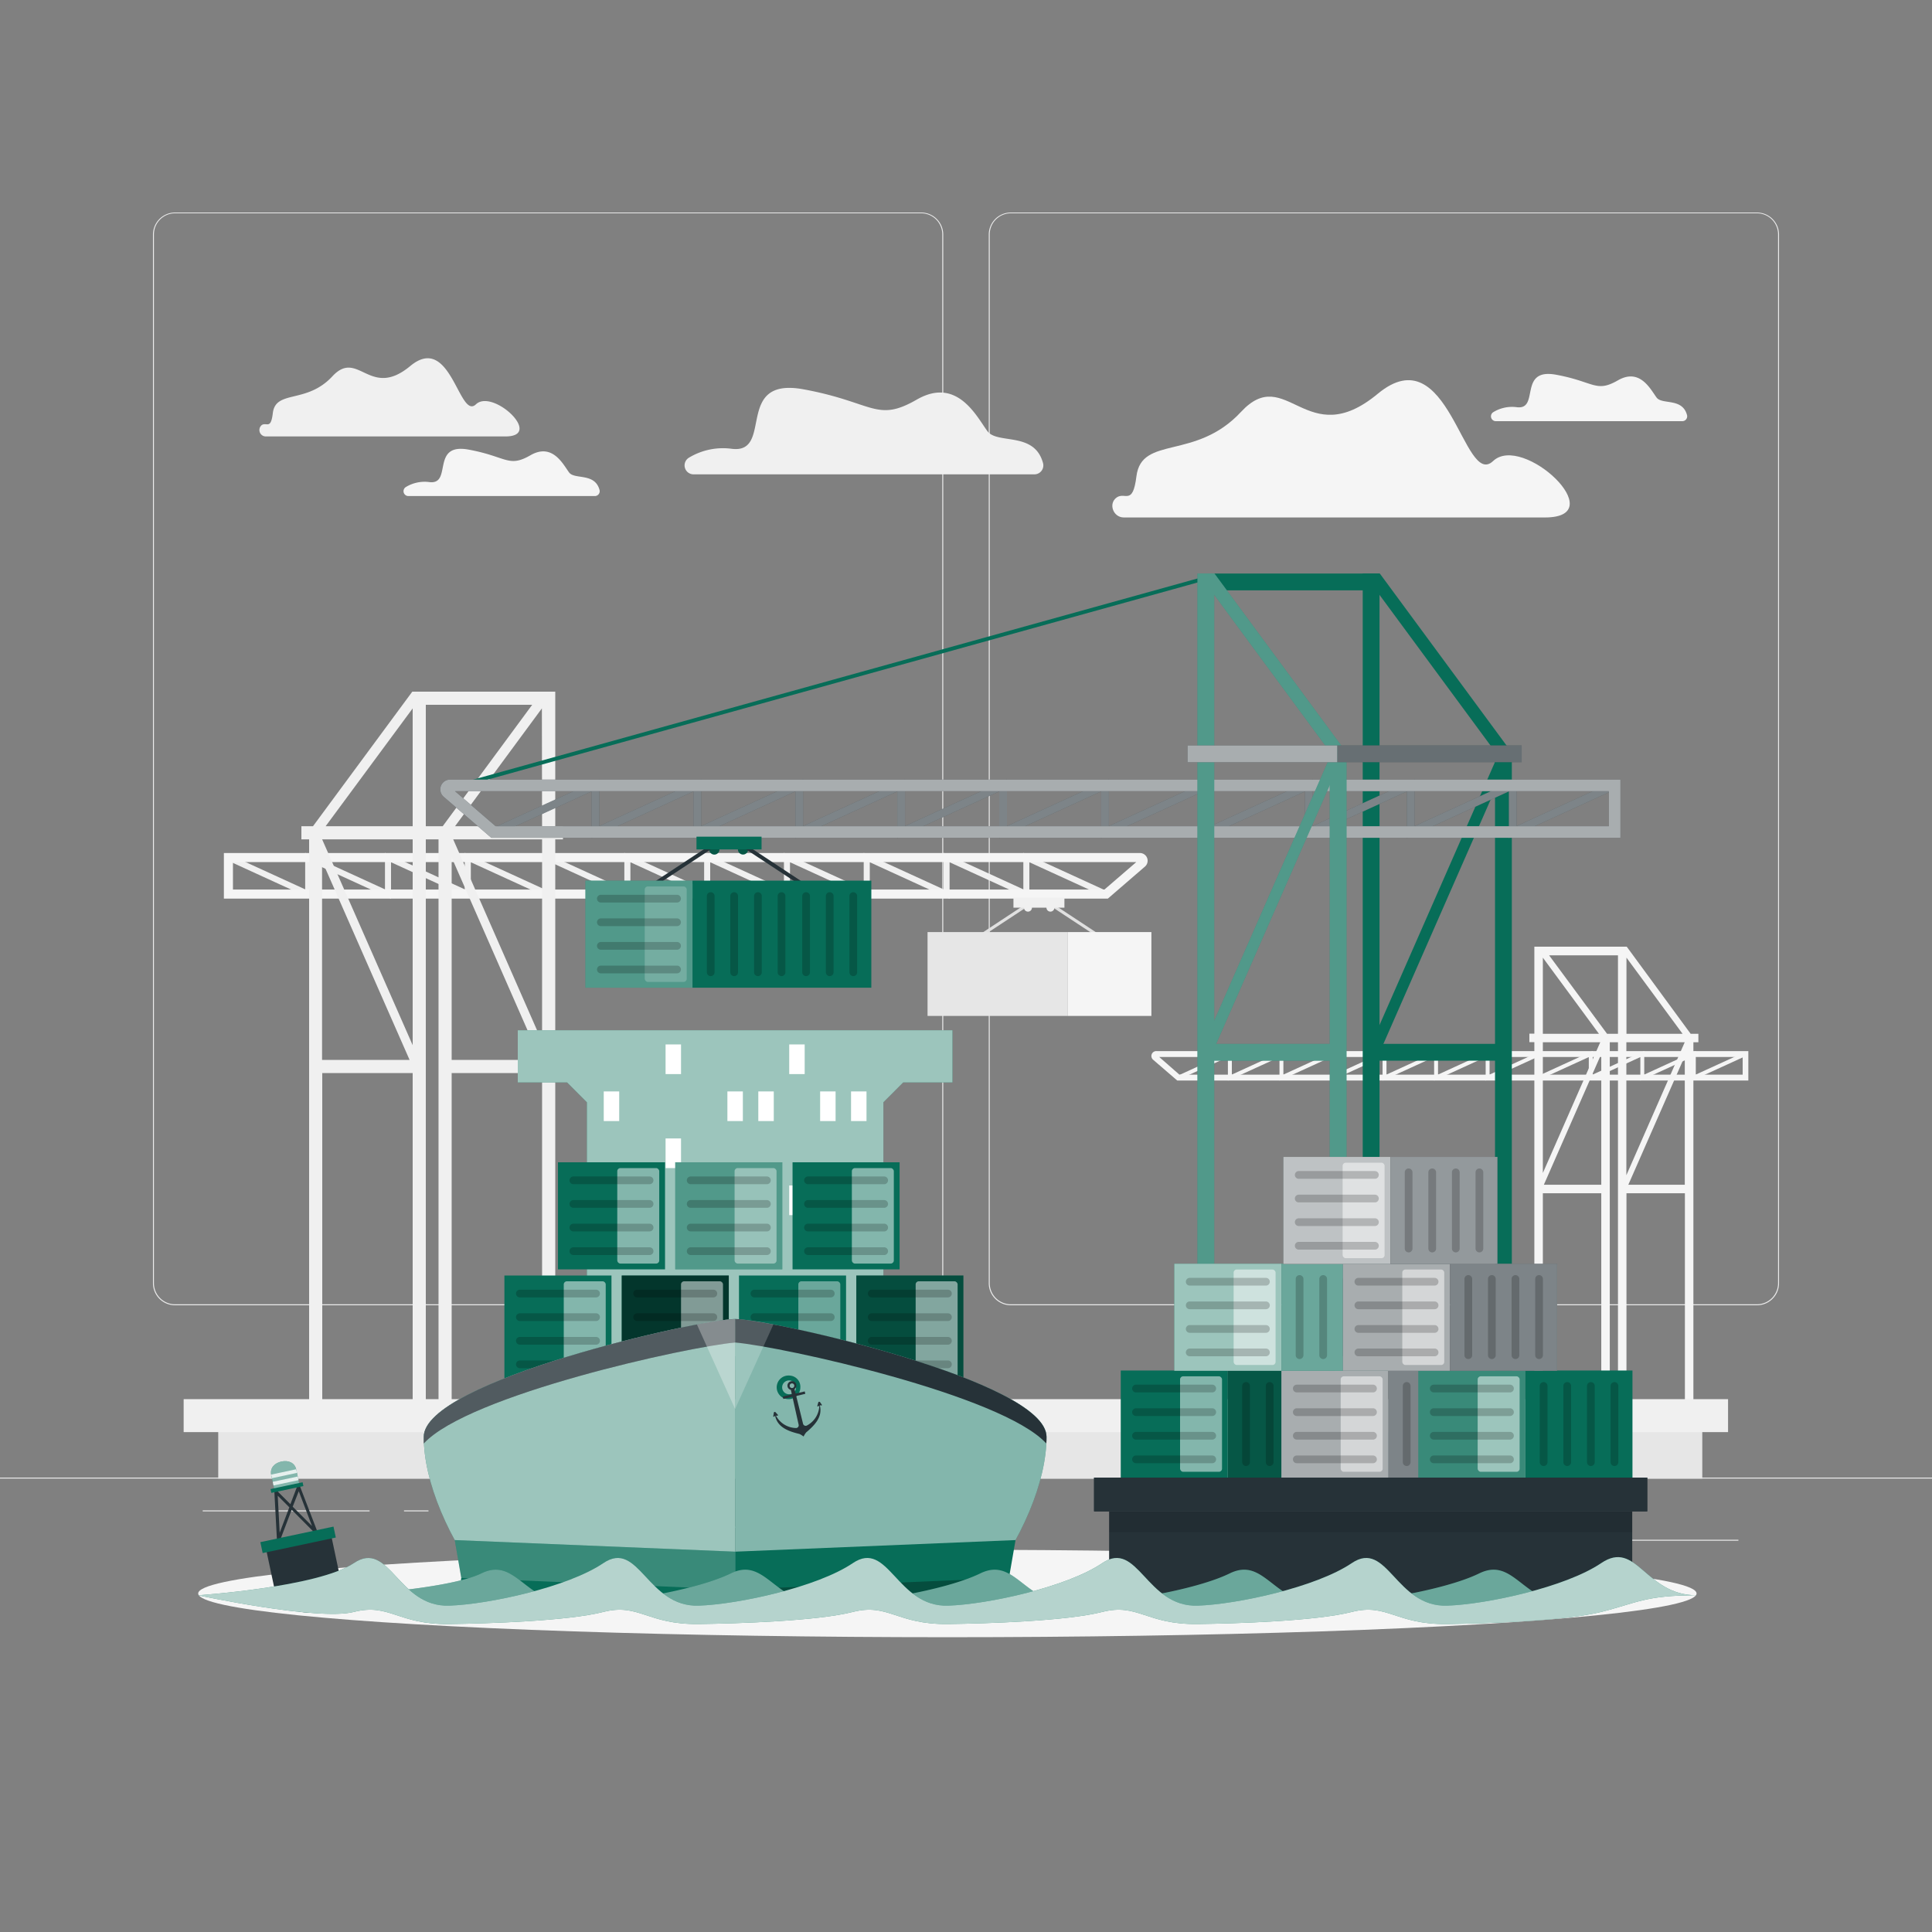 <svg xmlns="http://www.w3.org/2000/svg" viewBox="0 0 500 500"><rect x="0" y="0" width="500" height="500" fill="#808080" stroke="none"/><g id="freepik--background-complete--inject-4"><rect x="416.78" y="398.49" width="33.12" height="0.25" style="fill:#ebebeb"></rect><rect x="322.53" y="401.21" width="8.69" height="0.25" style="fill:#ebebeb"></rect><rect x="396.59" y="389.21" width="19.19" height="0.25" style="fill:#ebebeb"></rect><rect x="52.46" y="390.89" width="43.19" height="0.25" style="fill:#ebebeb"></rect><rect x="104.56" y="390.89" width="6.33" height="0.25" style="fill:#ebebeb"></rect><rect x="131.47" y="395.11" width="93.68" height="0.25" style="fill:#ebebeb"></rect><path d="M238.4,337.8H45.3a5.71,5.71,0,0,1-5.71-5.71V60.66A5.71,5.71,0,0,1,45.3,55H238.4a5.71,5.71,0,0,1,5.71,5.71V332.09A5.71,5.71,0,0,1,238.4,337.8ZM45.3,55.2a5.47,5.47,0,0,0-5.46,5.46V332.09a5.47,5.47,0,0,0,5.46,5.46H238.4a5.47,5.47,0,0,0,5.46-5.46V60.66a5.47,5.47,0,0,0-5.46-5.46Z" style="fill:#ebebeb"></path><path d="M454.7,337.8H261.6a5.71,5.71,0,0,1-5.71-5.71V60.66A5.71,5.71,0,0,1,261.6,55H454.7a5.71,5.71,0,0,1,5.71,5.71V332.09A5.71,5.71,0,0,1,454.7,337.8ZM261.6,55.2a5.47,5.47,0,0,0-5.46,5.46V332.09a5.47,5.47,0,0,0,5.46,5.46H454.7a5.47,5.47,0,0,0,5.46-5.46V60.66a5.47,5.47,0,0,0-5.46-5.46Z" style="fill:#ebebeb"></path><rect y="382.4" width="500" height="0.25" style="fill:#ebebeb"></rect><polygon points="80.55 232.6 80.55 223.15 101.2 232.6 101.2 223.15 121.85 232.6 121.85 223.15 142.5 232.6 142.5 223.15 163.15 232.6 163.15 223.15 183.8 232.6 183.8 223.15 204.45 232.6 204.45 223.15 225.1 232.6 225.1 223.15 245.75 232.6 245.75 223.15 266.4 232.6 266.4 223.15 285.94 232.09 286.6 230.67 264.84 220.71 264.84 230.16 244.19 220.71 244.19 230.16 223.53 220.71 223.53 230.16 202.88 220.71 202.88 230.16 182.23 220.71 182.23 230.16 161.58 220.71 161.58 230.16 140.93 220.71 140.93 230.16 120.28 220.71 120.28 230.16 99.63 220.71 99.63 230.16 78.98 220.71 78.98 230.16 59.44 221.22 58.79 222.64 80.55 232.6" style="fill:#f0f0f0"></polygon><path d="M57.94,220.76H295.08a2,2,0,0,1,1.28,3.47l-9.65,8.33H57.94Zm236.13,2.35H60.29v7.1H285.83Z" style="fill:#f5f5f5"></path><path d="M78,217.23h2V365.6h3.4V277.71h23.4V365.6h3.4V217.23h3.29V365.6h3.4V277.71h23.4V365.6h3.41V217.23h2v-3.4h-2V179h-37L81,213.83H78Zm28.8-33.9v30.5H84.27Zm30.93-.93-23.16,31.43h-4.37V182.4Zm2.56,31.43H117.76l22.48-30.5Zm0,3.4V269.6l-23-52.37Zm-23.4,57.07V221.91l23,52.39Zm-10.09-57.07v53.26L83.37,217.23ZM83.35,274.3V222.8L106,274.3Z" style="fill:#f0f0f0"></path><path d="M253.18,243l13.76-9.06a3.73,3.73,0,0,1,4.15,0L284.85,243l.43-.65-13.76-9.07a4.56,4.56,0,0,0-5,0l-13.76,9.07Z" style="fill:#e0e0e0"></path><polygon points="254.59 241.22 261.74 241.22 276.29 241.22 276.29 262.92 261.74 262.92 254.59 262.92 240.05 262.92 240.05 241.22 254.59 241.22" style="fill:#e6e6e6"></polygon><rect x="276.29" y="241.22" width="21.7" height="21.7" transform="translate(574.27 504.14) rotate(180)" style="fill:#f5f5f5"></rect><path d="M275.47,232.32v2.58h-2.59a1,1,0,1,1-2.06,0h-3.75a1,1,0,1,1-2.06,0h-2.73v-2.58Z" style="fill:#f0f0f0"></path><polygon points="437.86 279.67 437.86 273.57 424.52 279.67 424.52 273.57 411.18 279.67 411.18 273.57 397.83 279.67 397.83 273.57 384.49 279.67 384.49 273.57 371.15 279.67 371.15 273.57 357.81 279.67 357.81 273.57 344.47 279.67 344.47 273.57 331.13 279.67 331.13 273.57 317.78 279.67 317.78 273.57 305.16 279.34 304.74 278.42 318.8 271.99 318.8 278.1 332.14 271.99 332.14 278.1 345.48 271.99 345.48 278.1 358.82 271.99 358.82 278.1 372.16 271.99 372.16 278.1 385.5 271.99 385.5 278.1 398.85 271.99 398.85 278.1 412.19 271.99 412.19 278.1 425.53 271.99 425.53 278.1 438.87 271.99 438.87 278.1 451.5 272.32 451.92 273.24 437.86 279.67" style="fill:#f5f5f5"></polygon><path d="M452.47,279.64H304.67l-6.24-5.38a1.27,1.27,0,0,1,.83-2.24H452.47Zm-147.24-1.52H451v-4.58h-151Z" style="fill:#f5f5f5"></path><path d="M439.54,267.55h-2L421,245H397.09v22.51H395.8v2.19h1.29V365.6h2.2V308.81h15.12V365.6h2.2V269.74h2.12V365.6h2.2V308.81h15.12V365.6h2.2V269.74h1.29Zm-4.09,0H420.93V247.84Zm-16.72-20.31v20.31h-2.82l-15-20.31Zm-19.44.6,14.52,19.71H399.29Zm14.85,21.9-14.85,33.83V269.74Zm-14.59,36.87,14.86-33.85v33.85ZM436,269.74l-15.1,34.41V269.74Zm-14.59,36.87,14.61-33.27v33.27Z" style="fill:#f5f5f5"></path><rect x="56.48" y="368.54" width="384.07" height="14.14" style="fill:#e6e6e6"></rect><rect x="47.53" y="362.1" width="399.69" height="8.53" style="fill:#f0f0f0"></rect><path d="M289,128.74c-2.24,1.59-.9,5.18,1.84,5.18h109c17.58,0-5.76-21.87-13.43-14.6s-11.39-32.73-29.86-17.4-23.61-8-35.37,4.67-25.71,6-27.07,16.66C293.16,130.92,291.2,127.22,289,128.74Z" style="fill:#f5f5f5"></path><path d="M67.75,110a1.66,1.66,0,0,0,1,2.95h62.06c10,0-3.28-12.45-7.64-8.31s-6.49-18.64-17-9.91-13.45-4.56-20.15,2.66-14.64,3.41-15.41,9.49C70.1,111.28,69,109.18,67.75,110Z" style="fill:#f0f0f0"></path><path d="M267.7,122.76H179.47a2.32,2.32,0,0,1-1.19-4.3,17,17,0,0,1,11.18-2.3c10.89,1.26.4-18.74,18.52-15.4s18.84,8.66,29.27,2.66,15.45,4.3,18.28,8.15c2.56,3.5,12.2,0,14.41,8.3A2.31,2.31,0,0,1,267.7,122.76Z" style="fill:#f0f0f0"></path><path d="M153.91,128.38H105.7a1.26,1.26,0,0,1-.64-2.35,9.34,9.34,0,0,1,6.1-1.26c6,.7.23-10.23,10.12-8.41s10.3,4.74,16,1.46,8.44,2.34,10,4.45c1.4,1.91,6.66,0,7.88,4.53A1.26,1.26,0,0,1,153.91,128.38Z" style="fill:#f5f5f5"></path><path d="M435.34,109h-48.2a1.26,1.26,0,0,1-.65-2.35,9.29,9.29,0,0,1,6.11-1.26c5.94.69.22-10.23,10.12-8.41s10.29,4.73,16,1.45,8.44,2.35,10,4.45c1.4,1.92,6.67,0,7.88,4.54A1.26,1.26,0,0,1,435.34,109Z" style="fill:#f5f5f5"></path></g><g id="freepik--Shadow--inject-4"><ellipse id="freepik--path--inject-4" cx="245.18" cy="412.39" rx="193.89" ry="11.32" style="fill:#f5f5f5"></ellipse></g><g id="freepik--Boat--inject-4"><polygon points="246.5 280.13 246.5 266.63 134 266.63 134 280.13 146.75 280.13 151.89 285.27 151.89 354.63 228.62 354.63 228.62 285.27 233.75 280.13 246.5 280.13" style="fill:#076D58"></polygon><polygon points="246.5 280.13 246.5 266.63 134 266.63 134 280.13 146.75 280.13 151.89 285.27 151.89 354.63 228.62 354.63 228.62 285.27 233.75 280.13 246.5 280.13" style="fill:#fff;opacity:0.6"></polygon><rect x="172.25" y="270.3" width="4" height="7.67" style="fill:#fff"></rect><rect x="204.25" y="270.3" width="4" height="7.67" style="fill:#fff"></rect><rect x="156.25" y="282.46" width="4" height="7.67" style="fill:#fff"></rect><rect x="188.25" y="282.46" width="4" height="7.67" style="fill:#fff"></rect><rect x="196.25" y="282.46" width="4" height="7.67" style="fill:#fff"></rect><rect x="212.25" y="282.46" width="4" height="7.67" style="fill:#fff"></rect><rect x="220.25" y="282.46" width="4" height="7.67" style="fill:#fff"></rect><rect x="172.25" y="294.63" width="4" height="7.67" style="fill:#fff"></rect><rect x="156.25" y="306.8" width="4" height="7.67" style="fill:#fff"></rect><rect x="180.25" y="306.8" width="4" height="7.67" style="fill:#fff"></rect><rect x="204.25" y="306.8" width="4" height="7.67" style="fill:#fff"></rect><rect x="220.25" y="306.8" width="4" height="7.67" style="fill:#fff"></rect><rect x="164.25" y="318.96" width="4" height="7.67" style="fill:#fff"></rect><rect x="196.25" y="318.96" width="4" height="7.67" style="fill:#fff"></rect><rect x="172.25" y="331.13" width="4" height="7.67" style="fill:#fff"></rect><rect x="212.25" y="331.13" width="4" height="7.67" style="fill:#fff"></rect><rect x="188.25" y="343.3" width="4" height="7.67" style="fill:#fff"></rect><rect x="130.54" y="330.1" width="27.71" height="27.71" style="fill:#076D58"></rect><rect x="145.9" y="331.6" width="10.86" height="24.71" rx="0.79" style="fill:#fff;opacity:0.5"></rect><g style="opacity:0.2"><path d="M154.26,335.77H134.54a1,1,0,0,1-1-1h0a1,1,0,0,1,1-1h19.72a1,1,0,0,1,1,1h0A1,1,0,0,1,154.26,335.77Z"></path><path d="M154.26,341.88H134.54a1,1,0,0,1-1-1h0a1,1,0,0,1,1-1h19.72a1,1,0,0,1,1,1h0A1,1,0,0,1,154.26,341.88Z"></path><path d="M154.26,348H134.54a1,1,0,0,1-1-1h0a1,1,0,0,1,1-1h19.72a1,1,0,0,1,1,1h0A1,1,0,0,1,154.26,348Z"></path><path d="M154.26,354.09H134.54a1,1,0,0,1-1-1h0a1,1,0,0,1,1-1h19.72a1,1,0,0,1,1,1h0A1,1,0,0,1,154.26,354.09Z"></path></g><rect x="160.9" y="330.1" width="27.71" height="27.71" style="fill:#076D58"></rect><rect x="160.9" y="330.1" width="27.71" height="27.71" style="opacity:0.5"></rect><rect x="176.25" y="331.6" width="10.86" height="24.71" rx="0.79" style="fill:#fff;opacity:0.5"></rect><g style="opacity:0.2"><path d="M184.61,335.77H164.89a1,1,0,0,1-1-1h0a1,1,0,0,1,1-1h19.72a1,1,0,0,1,1,1h0A1,1,0,0,1,184.61,335.77Z"></path><path d="M184.61,341.88H164.89a1,1,0,0,1-1-1h0a1,1,0,0,1,1-1h19.72a1,1,0,0,1,1,1h0A1,1,0,0,1,184.61,341.88Z"></path><path d="M184.61,348H164.89a1,1,0,0,1-1-1h0a1,1,0,0,1,1-1h19.72a1,1,0,0,1,1,1h0A1,1,0,0,1,184.61,348Z"></path><path d="M184.61,354.09H164.89a1,1,0,0,1-1-1h0a1,1,0,0,1,1-1h19.72a1,1,0,0,1,1,1h0A1,1,0,0,1,184.61,354.09Z"></path></g><rect x="191.25" y="330.1" width="27.71" height="27.71" style="fill:#076D58"></rect><rect x="206.61" y="331.6" width="10.86" height="24.71" rx="0.79" style="fill:#fff;opacity:0.4"></rect><g style="opacity:0.2"><path d="M215,335.77H195.25a1,1,0,0,1-1-1h0a1,1,0,0,1,1-1H215a1,1,0,0,1,1,1h0A1,1,0,0,1,215,335.77Z"></path><path d="M215,341.88H195.25a1,1,0,0,1-1-1h0a1,1,0,0,1,1-1H215a1,1,0,0,1,1,1h0A1,1,0,0,1,215,341.88Z"></path><path d="M215,348H195.25a1,1,0,0,1-1-1h0a1,1,0,0,1,1-1H215a1,1,0,0,1,1,1h0A1,1,0,0,1,215,348Z"></path><path d="M215,354.09H195.25a1,1,0,0,1-1-1h0a1,1,0,0,1,1-1H215a1,1,0,0,1,1,1h0A1,1,0,0,1,215,354.09Z"></path></g><rect x="144.4" y="300.8" width="27.71" height="27.71" style="fill:#076D58"></rect><rect x="159.75" y="302.3" width="10.86" height="24.71" rx="0.79" style="fill:#fff;opacity:0.5"></rect><g style="opacity:0.2"><path d="M168.11,306.47H148.39a1,1,0,0,1-1-1h0a1,1,0,0,1,1-1h19.72a1,1,0,0,1,1,1h0A1,1,0,0,1,168.11,306.47Z"></path><path d="M168.11,312.58H148.39a1,1,0,0,1-1-1h0a1,1,0,0,1,1-1h19.72a1,1,0,0,1,1,1h0A1,1,0,0,1,168.11,312.58Z"></path><path d="M168.11,318.69H148.39a1,1,0,0,1-1-1h0a1,1,0,0,1,1-1h19.72a1,1,0,0,1,1,1h0A1,1,0,0,1,168.11,318.69Z"></path><path d="M168.11,324.8H148.39a1,1,0,0,1-1-1h0a1,1,0,0,1,1-1h19.72a1,1,0,0,1,1,1h0A1,1,0,0,1,168.11,324.8Z"></path></g><rect x="174.75" y="300.8" width="27.71" height="27.71" style="fill:#076D58"></rect><rect x="174.75" y="300.8" width="27.71" height="27.71" style="fill:#fff;opacity:0.3"></rect><rect x="190.11" y="302.3" width="10.86" height="24.71" rx="0.79" style="fill:#fff;opacity:0.4"></rect><g style="opacity:0.2"><path d="M198.47,306.47H178.75a1,1,0,0,1-1-1h0a1,1,0,0,1,1-1h19.72a1,1,0,0,1,1,1h0A1,1,0,0,1,198.47,306.47Z"></path><path d="M198.47,312.58H178.75a1,1,0,0,1-1-1h0a1,1,0,0,1,1-1h19.72a1,1,0,0,1,1,1h0A1,1,0,0,1,198.47,312.58Z"></path><path d="M198.47,318.69H178.75a1,1,0,0,1-1-1h0a1,1,0,0,1,1-1h19.72a1,1,0,0,1,1,1h0A1,1,0,0,1,198.47,318.69Z"></path><path d="M198.47,324.8H178.75a1,1,0,0,1-1-1h0a1,1,0,0,1,1-1h19.72a1,1,0,0,1,1,1h0A1,1,0,0,1,198.47,324.8Z"></path></g><rect x="205.11" y="300.8" width="27.71" height="27.71" style="fill:#076D58"></rect><rect x="220.46" y="302.3" width="10.86" height="24.71" rx="0.79" style="fill:#fff;opacity:0.5"></rect><g style="opacity:0.2"><path d="M228.82,306.47H209.11a1,1,0,0,1-1-1h0a1,1,0,0,1,1-1h19.71a1,1,0,0,1,1,1h0A1,1,0,0,1,228.82,306.47Z"></path><path d="M228.82,312.58H209.11a1,1,0,0,1-1-1h0a1,1,0,0,1,1-1h19.71a1,1,0,0,1,1,1h0A1,1,0,0,1,228.82,312.58Z"></path><path d="M228.82,318.69H209.11a1,1,0,0,1-1-1h0a1,1,0,0,1,1-1h19.71a1,1,0,0,1,1,1h0A1,1,0,0,1,228.82,318.69Z"></path><path d="M228.82,324.8H209.11a1,1,0,0,1-1-1h0a1,1,0,0,1,1-1h19.71a1,1,0,0,1,1,1h0A1,1,0,0,1,228.82,324.8Z"></path></g><rect x="221.61" y="330.1" width="27.71" height="27.71" style="fill:#076D58"></rect><rect x="221.61" y="330.1" width="27.71" height="27.71" style="opacity:0.3"></rect><rect x="236.97" y="331.6" width="10.86" height="24.71" rx="0.79" style="fill:#fff;opacity:0.5"></rect><g style="opacity:0.2"><path d="M245.32,335.77H225.61a1,1,0,0,1-1-1h0a1,1,0,0,1,1-1h19.71a1,1,0,0,1,1,1h0A1,1,0,0,1,245.32,335.77Z"></path><path d="M245.32,341.88H225.61a1,1,0,0,1-1-1h0a1,1,0,0,1,1-1h19.71a1,1,0,0,1,1,1h0A1,1,0,0,1,245.32,341.88Z"></path><path d="M245.32,348H225.61a1,1,0,0,1-1-1h0a1,1,0,0,1,1-1h19.71a1,1,0,0,1,1,1h0A1,1,0,0,1,245.32,348Z"></path><path d="M245.32,354.09H225.61a1,1,0,0,1-1-1h0a1,1,0,0,1,1-1h19.71a1,1,0,0,1,1,1h0A1,1,0,0,1,245.32,354.09Z"></path></g><path d="M190.25,412V341.36c-8.9,0-80.58,16-80.58,30.5,0,11.54,6.25,26.61,16.9,40.17Z" style="fill:#076D58"></path><path d="M190.25,412V341.36c-8.9,0-80.58,16-80.58,30.5,0,11.54,6.25,26.61,16.9,40.17Z" style="fill:#fff;opacity:0.6"></path><path d="M190.25,412V341.36c8.91,0,80.59,16,80.59,30.5,0,11.54-6.26,26.61-16.91,40.17Z" style="fill:#076D58"></path><path d="M190.25,412V341.36c8.91,0,80.59,16,80.59,30.5,0,11.54-6.26,26.61-16.91,40.17Z" style="fill:#fff;opacity:0.5"></path><polygon points="190.25 412.86 118.71 412.86 119.38 408.36 123.38 406.2 184.17 407.86 190.25 409.53 190.25 412.86" style="fill:#076D58"></polygon><path d="M190.25,347.44v-6.08c-8.9,0-80.58,16-80.58,30.5,0,.56,0,1.13,0,1.71C121.2,361,178,348.51,190.25,347.44Z" style="fill:#263238"></path><path d="M190.25,347.44v-6.08c-8.9,0-80.58,16-80.58,30.5,0,.56,0,1.13,0,1.71C121.2,361,178,348.51,190.25,347.44Z" style="fill:#fff;opacity:0.2"></path><polygon points="190.25 412.86 261.79 412.86 261.12 408.36 257.13 406.2 196.33 407.86 190.25 409.53 190.25 412.86" style="fill:#076D58"></polygon><polygon points="190.25 412.86 261.79 412.86 261.12 408.36 257.13 406.2 196.33 407.86 190.25 409.53 190.25 412.86" style="opacity:0.3"></polygon><path d="M190.25,347.44v-6.08c8.91,0,80.59,16,80.59,30.5,0,.56,0,1.13-.06,1.71C259.3,361,202.54,348.51,190.25,347.44Z" style="fill:#263238"></path><path d="M200.15,342.77l-9.9,21.87V341.36A71.06,71.06,0,0,1,200.15,342.77Z" style="fill:#fff;opacity:0.2"></path><polygon points="190.25 411.36 261.12 408.36 262.82 398.57 190.25 401.57 190.25 411.36" style="fill:#076D58"></polygon><path d="M180.36,342.77l9.89,21.87V341.36A71,71,0,0,0,180.36,342.77Z" style="fill:#fff;opacity:0.3"></path><polygon points="190.25 411.36 119.38 408.36 117.69 398.57 190.25 401.57 190.25 411.36" style="fill:#076D58"></polygon><polygon points="190.25 411.36 119.38 408.36 117.69 398.57 190.25 401.57 190.25 411.36" style="fill:#fff;opacity:0.2"></polygon><path d="M204.41,356a3.06,3.06,0,1,0,2.72,3.05A2.9,2.9,0,0,0,204.41,356Zm0,4.82a1.79,1.79,0,1,1,1.59-1.77A1.7,1.7,0,0,1,204.41,360.83Z" style="fill:#076D58"></path><path d="M200.38,366.6l.25-.22h0l0,.17c.69,2.9,3.46,3.88,6.27,4.56a5.73,5.73,0,0,1,1.07.66,5.15,5.15,0,0,1,.66-1.06c2.21-1.86,4.26-4,3.57-6.88a.85.85,0,0,0,0-.17h0l.32.08a.14.14,0,0,0,.15-.22l-.44-.64a.26.26,0,0,0-.46.08l-.24.85a.14.14,0,0,0,.22.15l.29-.19a6,6,0,0,1-3.21,5.15.7.7,0,0,1-1-.45l-1.77-7.19,2.35-.56-.14-.62-2.37.55-.28-1.15a1.13,1.13,0,0,0-1-2,1.14,1.14,0,0,0-.8,1.36,1.12,1.12,0,0,0,.86.84l.26,1.16-2.37.56.15.62,2.36-.55,1.61,7.23a.7.7,0,0,1-.69.85,6,6,0,0,1-5.17-3.19l.35,0a.14.14,0,0,0,.12-.24l-.59-.65a.26.26,0,0,0-.45.14l-.11.76A.14.14,0,0,0,200.38,366.6Zm4-7.84a.6.6,0,1,1,1.17-.27.6.6,0,0,1-1.17.27Z" style="fill:#263238"></path></g><g id="freepik--Buoy--inject-4"><path d="M70.19,381.69c-.38-1.79.86-3.07,2.65-3.45s3.45.28,3.83,2.07l.81,3.84L71,385.53Z" style="fill:#076D58"></path><path d="M70.19,381.69c-.38-1.79.86-3.07,2.65-3.45s3.45.28,3.83,2.07l.81,3.84L71,385.53Z" style="fill:#fff;opacity:0.5"></path><path d="M87.69,406.69a8.61,8.61,0,1,1-16.84,3.58l-2.13-10,16.85-3.58Z" style="fill:#263238"></path><path d="M72.18,399.42l3.31-8.7,6.56,6.6.42-.08-5-13-.44.1-1.88,4.94-3.74-3.75-.43.09.74,13.85Zm5.14-13.49,3.43,9-5-5Zm-5.44,1.16,3,3-2.5,6.57Z" style="fill:#263238"></path><g style="opacity:0.8"><path d="M76.85,381.18l-.18-.87,0-.07-6.46,1.38a.2.2,0,0,0,0,.07l.18.87Z" style="fill:#fff"></path><rect x="70.6" y="382.8" width="6.63" height="0.96" transform="translate(-78.06 23.74) rotate(-12)" style="fill:#fff"></rect></g><rect x="70.03" y="384.47" width="8.48" height="1.01" transform="translate(-78.42 23.86) rotate(-12)" style="fill:#076D58"></rect><rect x="67.47" y="397.06" width="19.35" height="2.89" transform="translate(-81.17 24.75) rotate(-12)" style="fill:#076D58"></rect></g><g id="freepik--Crane--inject-4"><rect x="112.75" y="176.3" width="203.02" height="1" transform="translate(-39.49 63.77) rotate(-15.52)" style="fill:#076D58"></rect><rect x="352.67" y="195.09" width="4.35" height="191.68" style="fill:#076D58"></rect><rect x="386.91" y="195.09" width="4.35" height="191.68" style="fill:#076D58"></rect><rect x="369.76" y="255.47" width="4.35" height="33.73" transform="translate(644.27 -99.61) rotate(90)" style="fill:#076D58"></rect><polygon points="353.44 273.43 387.83 195.09 390.98 195.09 356.59 273.43 353.44 273.43" style="fill:#076D58"></polygon><rect x="352.67" y="148.42" width="4.35" height="46.67" style="fill:#076D58"></rect><polygon points="391.48 195.09 357.09 148.42 352.94 148.42 387.33 195.09 391.48 195.09" style="fill:#076D58"></polygon><polygon points="390.49 216.89 390.49 204.82 364.11 216.89 364.11 204.82 337.74 216.89 337.74 204.82 311.36 216.89 311.36 204.82 284.98 216.89 284.98 204.82 258.6 216.89 258.6 204.82 232.22 216.89 232.22 204.82 205.85 216.89 205.85 204.82 179.47 216.89 179.47 204.82 153.09 216.89 153.09 204.82 128.13 216.24 127.3 214.42 155.09 201.71 155.09 213.78 181.47 201.71 181.47 213.78 207.85 201.71 207.85 213.78 234.22 201.71 234.22 213.78 260.6 201.71 260.6 213.78 286.98 201.71 286.98 213.78 313.36 201.71 313.36 213.78 339.74 201.71 339.74 213.78 366.11 201.71 366.11 213.78 392.49 201.71 392.49 213.78 417.45 202.35 418.28 204.17 390.49 216.89" style="fill:#263238"></polygon><polygon points="390.49 216.89 390.49 204.82 364.11 216.89 364.11 204.82 337.74 216.89 337.74 204.82 311.36 216.89 311.36 204.82 284.98 216.89 284.98 204.82 258.6 216.89 258.6 204.82 232.22 216.89 232.22 204.82 205.85 216.89 205.85 204.82 179.47 216.89 179.47 204.82 153.09 216.89 153.09 204.82 128.13 216.24 127.3 214.42 155.09 201.71 155.09 213.78 181.47 201.71 181.47 213.78 207.85 201.71 207.85 213.78 234.22 201.71 234.22 213.78 260.6 201.71 260.6 213.78 286.98 201.71 286.98 213.78 313.36 201.71 313.36 213.78 339.74 201.71 339.74 213.78 366.11 201.71 366.11 213.78 392.49 201.71 392.49 213.78 417.45 202.35 418.28 204.17 390.49 216.89" style="fill:#fff;opacity:0.4"></polygon><path d="M419.37,216.83H127.16L114.82,206.2a2.53,2.53,0,0,1,1.65-4.44h302.9Zm-291.1-3h288.1v-9.07H117.75Z" style="fill:#263238"></path><g style="opacity:0.6"><path d="M419.37,216.83H127.16L114.82,206.2a2.53,2.53,0,0,1,1.65-4.44h302.9Zm-291.1-3h288.1v-9.07H117.75Z" style="fill:#fff"></path></g><rect x="331.76" y="128.73" width="4.35" height="43.73" transform="translate(484.53 -183.33) rotate(90)" style="fill:#076D58"></rect><rect x="309.89" y="195.09" width="4.35" height="191.68" style="fill:#076D58"></rect><rect x="309.89" y="148.42" width="4.35" height="46.67" style="fill:#076D58"></rect><rect x="344.13" y="195.09" width="4.35" height="191.68" style="fill:#076D58"></rect><rect x="326.53" y="254.97" width="4.35" height="34.73" transform="translate(601.04 -56.37) rotate(90)" style="fill:#076D58"></rect><polygon points="348.7 195.09 314.31 148.42 310.16 148.42 344.55 195.09 348.7 195.09" style="fill:#076D58"></polygon><polygon points="310.16 273.43 344.55 195.09 347.7 195.09 313.31 273.43 310.16 273.43" style="fill:#076D58"></polygon><g style="opacity:0.3"><rect x="309.89" y="195.09" width="4.35" height="191.68" style="fill:#fff"></rect><rect x="309.89" y="148.42" width="4.35" height="46.67" style="fill:#fff"></rect><rect x="344.13" y="195.09" width="4.35" height="191.68" style="fill:#fff"></rect><rect x="326.53" y="254.97" width="4.35" height="34.73" transform="translate(601.04 -56.37) rotate(90)" style="fill:#fff"></rect><polygon points="348.7 195.09 314.31 148.42 310.16 148.42 344.55 195.09 348.7 195.09" style="fill:#fff"></polygon><polygon points="310.16 273.43 344.55 195.09 347.7 195.09 313.31 273.43 310.16 273.43" style="fill:#fff"></polygon></g><rect x="367.76" y="171.22" width="4.35" height="47.73" transform="translate(565.03 -174.85) rotate(90)" style="fill:#263238"></rect><rect x="367.76" y="171.22" width="4.35" height="47.73" transform="translate(565.03 -174.85) rotate(90)" style="fill:#fff;opacity:0.3"></rect><rect x="324.53" y="175.72" width="4.35" height="38.73" transform="translate(521.8 -131.61) rotate(90)" style="fill:#263238"></rect><rect x="324.53" y="175.72" width="4.35" height="38.73" transform="translate(521.8 -131.61) rotate(90)" style="fill:#fff;opacity:0.6"></rect><path d="M186.19,219.83a1.32,1.32,0,1,1-1.31-1.31A1.32,1.32,0,0,1,186.19,219.83Z" style="fill:#076D58"></path><circle cx="192.3" cy="219.83" r="1.32" style="fill:#076D58"></circle><g style="opacity:0.2"><path d="M186.19,219.83a1.32,1.32,0,1,1-1.31-1.31A1.32,1.32,0,0,1,186.19,219.83Z"></path><circle cx="192.3" cy="219.83" r="1.32"></circle></g><path d="M208.73,230.14l-17.57-11.58a4.83,4.83,0,0,0-5.31,0l-17.58,11.58-.55-.84,17.58-11.58a5.81,5.81,0,0,1,6.4,0l17.58,11.58Z" style="fill:#263238"></path><polygon points="206.92 227.91 197.79 227.91 179.21 227.91 179.21 255.62 197.79 255.62 206.92 255.62 225.5 255.62 225.5 227.91 206.92 227.91" style="fill:#076D58"></polygon><rect x="151.5" y="227.91" width="27.71" height="27.71" style="fill:#076D58"></rect><rect x="151.5" y="227.91" width="27.71" height="27.71" style="fill:#fff;opacity:0.3"></rect><rect x="166.86" y="229.41" width="10.86" height="24.71" rx="0.79" style="fill:#fff;opacity:0.2"></rect><g style="opacity:0.2"><path d="M175.22,233.57H155.5a1,1,0,0,1-1-1h0a1,1,0,0,1,1-1h19.72a1,1,0,0,1,1,1h0A1,1,0,0,1,175.22,233.57Z"></path><path d="M175.22,239.68H155.5a1,1,0,0,1-1-1h0a1,1,0,0,1,1-1h19.72a1,1,0,0,1,1,1h0A1,1,0,0,1,175.22,239.68Z"></path><path d="M175.22,245.79H155.5a1,1,0,0,1-1-1h0a1,1,0,0,1,1-1h19.72a1,1,0,0,1,1,1h0A1,1,0,0,1,175.22,245.79Z"></path><path d="M175.22,251.9H155.5a1,1,0,0,1-1-1h0a1,1,0,0,1,1-1h19.72a1,1,0,0,1,1,1h0A1,1,0,0,1,175.22,251.9Z"></path></g><path d="M201.26,251.62V231.9a1,1,0,0,1,1-1h0a1,1,0,0,1,1,1v19.72a1,1,0,0,1-1,1h0A1,1,0,0,1,201.26,251.62Z" style="opacity:0.2"></path><path d="M195.15,251.62V231.9a1,1,0,0,1,1-1h0a1,1,0,0,1,1,1v19.72a1,1,0,0,1-1,1h0A1,1,0,0,1,195.15,251.62Z" style="opacity:0.2"></path><path d="M189,251.62V231.9a1,1,0,0,1,1-1h0a1,1,0,0,1,1,1v19.72a1,1,0,0,1-1,1h0A1,1,0,0,1,189,251.62Z" style="opacity:0.2"></path><path d="M182.93,251.62V231.9a1,1,0,0,1,1-1h0a1,1,0,0,1,1,1v19.72a1,1,0,0,1-1,1h0A1,1,0,0,1,182.93,251.62Z" style="opacity:0.2"></path><path d="M219.83,251.62V231.9a1,1,0,0,1,1-1h0a1,1,0,0,1,1,1v19.72a1,1,0,0,1-1,1h0A1,1,0,0,1,219.83,251.62Z" style="opacity:0.2"></path><path d="M213.73,251.62V231.9a1,1,0,0,1,1-1h0a1,1,0,0,1,1,1v19.72a1,1,0,0,1-1,1h0A1,1,0,0,1,213.73,251.62Z" style="opacity:0.2"></path><path d="M207.62,251.62V231.9a1,1,0,0,1,1-1h0a1,1,0,0,1,1,1v19.72a1,1,0,0,1-1,1h0A1,1,0,0,1,207.62,251.62Z" style="opacity:0.2"></path><rect x="180.25" y="216.53" width="16.84" height="3.3" style="fill:#076D58"></rect><rect x="287.04" y="391.14" width="135.38" height="21.25" style="fill:#263238"></rect><rect x="287.04" y="391.14" width="135.38" height="5.36" style="opacity:0.1"></rect><rect x="283.14" y="382.4" width="143.17" height="8.74" style="fill:#263238"></rect><rect x="283.14" y="382.4" width="143.17" height="8.74" style="fill:#263238"></rect></g><g id="freepik--Cargo--inject-4"><rect x="290.05" y="354.69" width="27.71" height="27.71" style="fill:#076D58"></rect><rect x="305.4" y="356.19" width="10.86" height="24.71" rx="0.79" style="fill:#fff;opacity:0.5"></rect><g style="opacity:0.2"><path d="M313.76,360.35H294a1,1,0,0,1-1-1h0a1,1,0,0,1,1-1h19.72a1,1,0,0,1,1,1h0A1,1,0,0,1,313.76,360.35Z"></path><path d="M313.76,366.46H294a1,1,0,0,1-1-1h0a1,1,0,0,1,1-1h19.72a1,1,0,0,1,1,1h0A1,1,0,0,1,313.76,366.46Z"></path><path d="M313.76,372.57H294a1,1,0,0,1-1-1h0a1,1,0,0,1,1-1h19.72a1,1,0,0,1,1,1h0A1,1,0,0,1,313.76,372.57Z"></path><path d="M313.76,378.68H294a1,1,0,0,1-1-1h0a1,1,0,0,1,1-1h19.72a1,1,0,0,1,1,1h0A1,1,0,0,1,313.76,378.68Z"></path></g><rect x="317.76" y="354.69" width="27.71" height="27.71" style="fill:#076D58"></rect><rect x="317.76" y="354.69" width="27.71" height="27.71" style="opacity:0.2"></rect><g style="opacity:0.2"><path d="M339.81,378.4V358.68a1,1,0,0,1,1-1h0a1,1,0,0,1,1,1V378.4a1,1,0,0,1-1,1h0A1,1,0,0,1,339.81,378.4Z"></path><path d="M333.7,378.4V358.68a1,1,0,0,1,1-1h0a1,1,0,0,1,1,1V378.4a1,1,0,0,1-1,1h0A1,1,0,0,1,333.7,378.4Z"></path><path d="M327.59,378.4V358.68a1,1,0,0,1,1-1h0a1,1,0,0,1,1,1V378.4a1,1,0,0,1-1,1h0A1,1,0,0,1,327.59,378.4Z"></path><path d="M321.48,378.4V358.68a1,1,0,0,1,1-1h0a1,1,0,0,1,1,1V378.4a1,1,0,0,1-1,1h0A1,1,0,0,1,321.48,378.4Z"></path></g><rect x="331.62" y="354.69" width="27.71" height="27.71" style="fill:#263238"></rect><rect x="331.62" y="354.69" width="27.71" height="27.71" style="fill:#fff;opacity:0.6"></rect><rect x="346.97" y="356.19" width="10.86" height="24.71" rx="0.79" style="fill:#fff;opacity:0.5"></rect><g style="opacity:0.2"><path d="M355.33,360.35H335.61a1,1,0,0,1-1-1h0a1,1,0,0,1,1-1h19.72a1,1,0,0,1,1,1h0A1,1,0,0,1,355.33,360.35Z"></path><path d="M355.33,366.46H335.61a1,1,0,0,1-1-1h0a1,1,0,0,1,1-1h19.72a1,1,0,0,1,1,1h0A1,1,0,0,1,355.33,366.46Z"></path><path d="M355.33,372.57H335.61a1,1,0,0,1-1-1h0a1,1,0,0,1,1-1h19.72a1,1,0,0,1,1,1h0A1,1,0,0,1,355.33,372.57Z"></path><path d="M355.33,378.68H335.61a1,1,0,0,1-1-1h0a1,1,0,0,1,1-1h19.72a1,1,0,0,1,1,1h0A1,1,0,0,1,355.33,378.68Z"></path></g><rect x="359.33" y="354.69" width="27.71" height="27.71" style="fill:#263238"></rect><rect x="359.33" y="354.69" width="27.71" height="27.71" style="fill:#fff;opacity:0.4"></rect><g style="opacity:0.2"><path d="M381.37,378.4V358.68a1,1,0,0,1,1-1h0a1,1,0,0,1,1,1V378.4a1,1,0,0,1-1,1h0A1,1,0,0,1,381.37,378.4Z"></path><path d="M375.26,378.4V358.68a1,1,0,0,1,1-1h0a1,1,0,0,1,1,1V378.4a1,1,0,0,1-1,1h0A1,1,0,0,1,375.26,378.4Z"></path><path d="M369.16,378.4V358.68a1,1,0,0,1,1-1h0a1,1,0,0,1,1,1V378.4a1,1,0,0,1-1,1h0A1,1,0,0,1,369.16,378.4Z"></path><path d="M363.05,378.4V358.68a1,1,0,0,1,1-1h0a1,1,0,0,1,1,1V378.4a1,1,0,0,1-1,1h0A1,1,0,0,1,363.05,378.4Z"></path></g><rect x="367.06" y="354.69" width="27.71" height="27.71" style="fill:#076D58"></rect><rect x="367.06" y="354.69" width="27.71" height="27.71" style="fill:#fff;opacity:0.2"></rect><rect x="382.42" y="356.19" width="10.86" height="24.71" rx="0.79" style="fill:#fff;opacity:0.5"></rect><g style="opacity:0.2"><path d="M390.78,360.35H371.06a1,1,0,0,1-1-1h0a1,1,0,0,1,1-1h19.72a1,1,0,0,1,1,1h0A1,1,0,0,1,390.78,360.35Z"></path><path d="M390.78,366.46H371.06a1,1,0,0,1-1-1h0a1,1,0,0,1,1-1h19.72a1,1,0,0,1,1,1h0A1,1,0,0,1,390.78,366.46Z"></path><path d="M390.78,372.57H371.06a1,1,0,0,1-1-1h0a1,1,0,0,1,1-1h19.72a1,1,0,0,1,1,1h0A1,1,0,0,1,390.78,372.57Z"></path><path d="M390.78,378.68H371.06a1,1,0,0,1-1-1h0a1,1,0,0,1,1-1h19.72a1,1,0,0,1,1,1h0A1,1,0,0,1,390.78,378.68Z"></path></g><rect x="394.77" y="354.69" width="27.71" height="27.71" style="fill:#076D58"></rect><g style="opacity:0.2"><path d="M416.82,378.4V358.68a1,1,0,0,1,1-1h0a1,1,0,0,1,1,1V378.4a1,1,0,0,1-1,1h0A1,1,0,0,1,416.82,378.4Z"></path><path d="M410.71,378.4V358.68a1,1,0,0,1,1-1h0a1,1,0,0,1,1,1V378.4a1,1,0,0,1-1,1h0A1,1,0,0,1,410.71,378.4Z"></path><path d="M404.6,378.4V358.68a1,1,0,0,1,1-1h0a1,1,0,0,1,1,1V378.4a1,1,0,0,1-1,1h0A1,1,0,0,1,404.6,378.4Z"></path><path d="M398.49,378.4V358.68a1,1,0,0,1,1-1h0a1,1,0,0,1,1,1V378.4a1,1,0,0,1-1,1h0A1,1,0,0,1,398.49,378.4Z"></path></g><rect x="303.9" y="327.05" width="27.71" height="27.71" style="fill:#076D58"></rect><rect x="303.9" y="327.05" width="27.71" height="27.71" style="fill:#fff;opacity:0.6"></rect><rect x="319.26" y="328.55" width="10.86" height="24.71" rx="0.79" style="fill:#fff;opacity:0.5"></rect><g style="opacity:0.2"><path d="M327.62,332.71H307.9a1,1,0,0,1-1-1h0a1,1,0,0,1,1-1h19.72a1,1,0,0,1,1,1h0A1,1,0,0,1,327.62,332.71Z"></path><path d="M327.62,338.82H307.9a1,1,0,0,1-1-1h0a1,1,0,0,1,1-1h19.72a1,1,0,0,1,1,1h0A1,1,0,0,1,327.62,338.82Z"></path><path d="M327.62,344.93H307.9a1,1,0,0,1-1-1h0a1,1,0,0,1,1-1h19.72a1,1,0,0,1,1,1h0A1,1,0,0,1,327.62,344.93Z"></path><path d="M327.62,351H307.9a1,1,0,0,1-1-1h0a1,1,0,0,1,1-1h19.72a1,1,0,0,1,1,1h0A1,1,0,0,1,327.62,351Z"></path></g><rect x="331.62" y="327.05" width="27.71" height="27.71" style="fill:#076D58"></rect><rect x="331.62" y="327.05" width="27.71" height="27.71" style="fill:#fff;opacity:0.4"></rect><g style="opacity:0.2"><path d="M353.66,350.76V331a1,1,0,0,1,1-1h0a1,1,0,0,1,1,1v19.72a1,1,0,0,1-1,1h0A1,1,0,0,1,353.66,350.76Z"></path><path d="M347.55,350.76V331a1,1,0,0,1,1-1h0a1,1,0,0,1,1,1v19.72a1,1,0,0,1-1,1h0A1,1,0,0,1,347.55,350.76Z"></path><path d="M341.44,350.76V331a1,1,0,0,1,1-1h0a1,1,0,0,1,1,1v19.72a1,1,0,0,1-1,1h0A1,1,0,0,1,341.44,350.76Z"></path><path d="M335.33,350.76V331a1,1,0,0,1,1-1h0a1,1,0,0,1,1,1v19.72a1,1,0,0,1-1,1h0A1,1,0,0,1,335.33,350.76Z"></path></g><rect x="347.55" y="327.05" width="27.71" height="27.71" style="fill:#263238"></rect><rect x="347.55" y="327.05" width="27.71" height="27.71" style="fill:#fff;opacity:0.6"></rect><rect x="362.91" y="328.55" width="10.86" height="24.71" rx="0.79" style="fill:#fff;opacity:0.5"></rect><g style="opacity:0.2"><path d="M371.27,332.71H351.55a1,1,0,0,1-1-1h0a1,1,0,0,1,1-1h19.72a1,1,0,0,1,1,1h0A1,1,0,0,1,371.27,332.71Z"></path><path d="M371.27,338.82H351.55a1,1,0,0,1-1-1h0a1,1,0,0,1,1-1h19.72a1,1,0,0,1,1,1h0A1,1,0,0,1,371.27,338.82Z"></path><path d="M371.27,344.93H351.55a1,1,0,0,1-1-1h0a1,1,0,0,1,1-1h19.72a1,1,0,0,1,1,1h0A1,1,0,0,1,371.27,344.93Z"></path><path d="M371.27,351H351.55a1,1,0,0,1-1-1h0a1,1,0,0,1,1-1h19.72a1,1,0,0,1,1,1h0A1,1,0,0,1,371.27,351Z"></path></g><rect x="375.26" y="327.05" width="27.71" height="27.71" style="fill:#263238"></rect><rect x="375.26" y="327.05" width="27.71" height="27.71" style="fill:#fff;opacity:0.4"></rect><g style="opacity:0.2"><path d="M397.31,350.76V331a1,1,0,0,1,1-1h0a1,1,0,0,1,1,1v19.72a1,1,0,0,1-1,1h0A1,1,0,0,1,397.31,350.76Z"></path><path d="M391.2,350.76V331a1,1,0,0,1,1-1h0a1,1,0,0,1,1,1v19.72a1,1,0,0,1-1,1h0A1,1,0,0,1,391.2,350.76Z"></path><path d="M385.09,350.76V331a1,1,0,0,1,1-1h0a1,1,0,0,1,1,1v19.72a1,1,0,0,1-1,1h0A1,1,0,0,1,385.09,350.76Z"></path><path d="M379,350.76V331a1,1,0,0,1,1-1h0a1,1,0,0,1,1,1v19.72a1,1,0,0,1-1,1h0A1,1,0,0,1,379,350.76Z"></path></g><rect x="332.12" y="299.41" width="27.71" height="27.71" style="fill:#263238"></rect><rect x="332.12" y="299.41" width="27.71" height="27.71" style="fill:#fff;opacity:0.7"></rect><rect x="347.47" y="300.91" width="10.86" height="24.71" rx="0.79" style="fill:#fff;opacity:0.5"></rect><g style="opacity:0.2"><path d="M355.83,305.07H336.11a1,1,0,0,1-1-1h0a1,1,0,0,1,1-1h19.72a1,1,0,0,1,1,1h0A1,1,0,0,1,355.83,305.07Z"></path><path d="M355.83,311.18H336.11a1,1,0,0,1-1-1h0a1,1,0,0,1,1-1h19.72a1,1,0,0,1,1,1h0A1,1,0,0,1,355.83,311.18Z"></path><path d="M355.83,317.29H336.11a1,1,0,0,1-1-1h0a1,1,0,0,1,1-1h19.72a1,1,0,0,1,1,1h0A1,1,0,0,1,355.83,317.29Z"></path><path d="M355.83,323.4H336.11a1,1,0,0,1-1-1h0a1,1,0,0,1,1-1h19.72a1,1,0,0,1,1,1h0A1,1,0,0,1,355.83,323.4Z"></path></g><rect x="359.83" y="299.41" width="27.71" height="27.71" style="fill:#263238"></rect><rect x="359.83" y="299.41" width="27.71" height="27.71" style="fill:#fff;opacity:0.5"></rect><g style="opacity:0.2"><path d="M381.87,323.12V303.4a1,1,0,0,1,1-1h0a1,1,0,0,1,1,1v19.72a1,1,0,0,1-1,1h0A1,1,0,0,1,381.87,323.12Z"></path><path d="M375.76,323.12V303.4a1,1,0,0,1,1-1h0a1,1,0,0,1,1,1v19.72a1,1,0,0,1-1,1h0A1,1,0,0,1,375.76,323.12Z"></path><path d="M369.66,323.12V303.4a1,1,0,0,1,1-1h0a1,1,0,0,1,1,1v19.72a1,1,0,0,1-1,1h0A1,1,0,0,1,369.66,323.12Z"></path><path d="M363.55,323.12V303.4a1,1,0,0,1,1-1h0a1,1,0,0,1,1,1v19.72a1,1,0,0,1-1,1h0A1,1,0,0,1,363.55,323.12Z"></path></g></g><g id="freepik--Water--inject-4"><path d="M410.25,415.63l.65-.73c-1.23.13-2.37.22-3.4.25-13.36.32-15.45-12.46-24.69-7.95s-29.7,7.7-39.88,7.95c-13.36.32-15.45-12.46-24.69-7.95s-29.69,7.7-39.87,7.95c-13.36.32-15.45-12.46-24.69-7.95s-29.7,7.7-39.88,7.95c-13.36.32-15.45-12.46-24.69-7.95s-29.69,7.7-39.87,7.95c-13.36.32-15.45-12.46-24.69-7.95-4.9,2.39-15.91,3.93-25.18,4.86l10,4.16c6.22.5,12,.69,15.21.11a22.33,22.33,0,0,1,10.28.42l5.3-.74h10.92l16.83-2.4,6.13,2.56,9.13.16L193,414.8l9.69.65,8.58,1.12,7.57-1,8.58-.89,11,1.29,10.92-.08,10.48-1,7.46.81,9.69.56,17.16-2.16L302.8,416l10.14.08,11.25-1.21h5.35l11.7,1.29,6.13-.48,11-1.52,10.47,2.16,9.47-.32,8.92-1.21,10.69.32,9.14,1.21Z" style="fill:#076D58"></path><path d="M410.25,415.63l.65-.73c-1.23.13-2.37.22-3.4.25-13.36.32-15.45-12.46-24.69-7.95s-29.7,7.7-39.88,7.95c-13.36.32-15.45-12.46-24.69-7.95s-29.69,7.7-39.87,7.95c-13.36.32-15.45-12.46-24.69-7.95s-29.7,7.7-39.88,7.95c-13.36.32-15.45-12.46-24.69-7.95s-29.69,7.7-39.87,7.95c-13.36.32-15.45-12.46-24.69-7.95-4.9,2.39-15.91,3.93-25.18,4.86l10,4.16c6.22.5,12,.69,15.21.11a22.33,22.33,0,0,1,10.28.42l5.3-.74h10.92l16.83-2.4,6.13,2.56,9.13.16L193,414.8l9.69.65,8.58,1.12,7.57-1,8.58-.89,11,1.29,10.92-.08,10.48-1,7.46.81,9.69.56,17.16-2.16L302.8,416l10.14.08,11.25-1.21h5.35l11.7,1.29,6.13-.48,11-1.52,10.47,2.16,9.47-.32,8.92-1.21,10.69.32,9.14,1.21Z" style="fill:#fff;opacity:0.4"></path><path d="M439.07,412.86c-13.37,0-15.45,2-24.69,4.31s-29.69,3-39.86,3.13c-13.37.17-15.45-5.48-24.69-3.13s-29.7,3-39.88,3.13c-13.36.17-15.45-5.48-24.69-3.13s-29.7,3-39.87,3.13c-13.37.17-15.45-5.48-24.69-3.13s-29.7,3-39.88,3.13c-13.36.17-15.45-5.48-24.69-3.13s-29.7,3-39.88,3.13c-13.36.17-15.45-5.48-24.69-3.13s-40.27-4.31-40.27-4.31,31-2.08,40.27-8.32,11.33,11.44,24.69,11c10.18-.34,30.64-4.75,39.88-11s11.33,11.44,24.69,11c10.18-.34,30.64-4.75,39.88-11s11.32,11.44,24.69,11c10.17-.34,30.63-4.75,39.87-11s11.33,11.44,24.69,11c10.18-.34,30.64-4.75,39.88-11s11.32,11.44,24.69,11c10.17-.34,30.62-4.75,39.86-11S425.7,412.86,439.07,412.86Z" style="fill:#076D58"></path><path d="M439.07,412.86c-13.37,0-15.45,2-24.69,4.31s-29.69,3-39.86,3.13c-13.37.17-15.45-5.48-24.69-3.13s-29.7,3-39.88,3.13c-13.36.17-15.45-5.48-24.69-3.13s-29.7,3-39.87,3.13c-13.37.17-15.45-5.48-24.69-3.13s-29.7,3-39.88,3.13c-13.36.17-15.45-5.48-24.69-3.13s-29.7,3-39.88,3.13c-13.36.17-15.45-5.48-24.69-3.13s-40.27-4.31-40.27-4.31,31-2.08,40.27-8.32,11.33,11.44,24.69,11c10.18-.34,30.64-4.75,39.88-11s11.33,11.44,24.69,11c10.18-.34,30.64-4.75,39.88-11s11.32,11.44,24.69,11c10.17-.34,30.63-4.75,39.87-11s11.33,11.44,24.69,11c10.18-.34,30.64-4.75,39.88-11s11.32,11.44,24.69,11c10.17-.34,30.62-4.75,39.86-11S425.7,412.86,439.07,412.86Z" style="fill:#fff;opacity:0.7"></path></g></svg>

